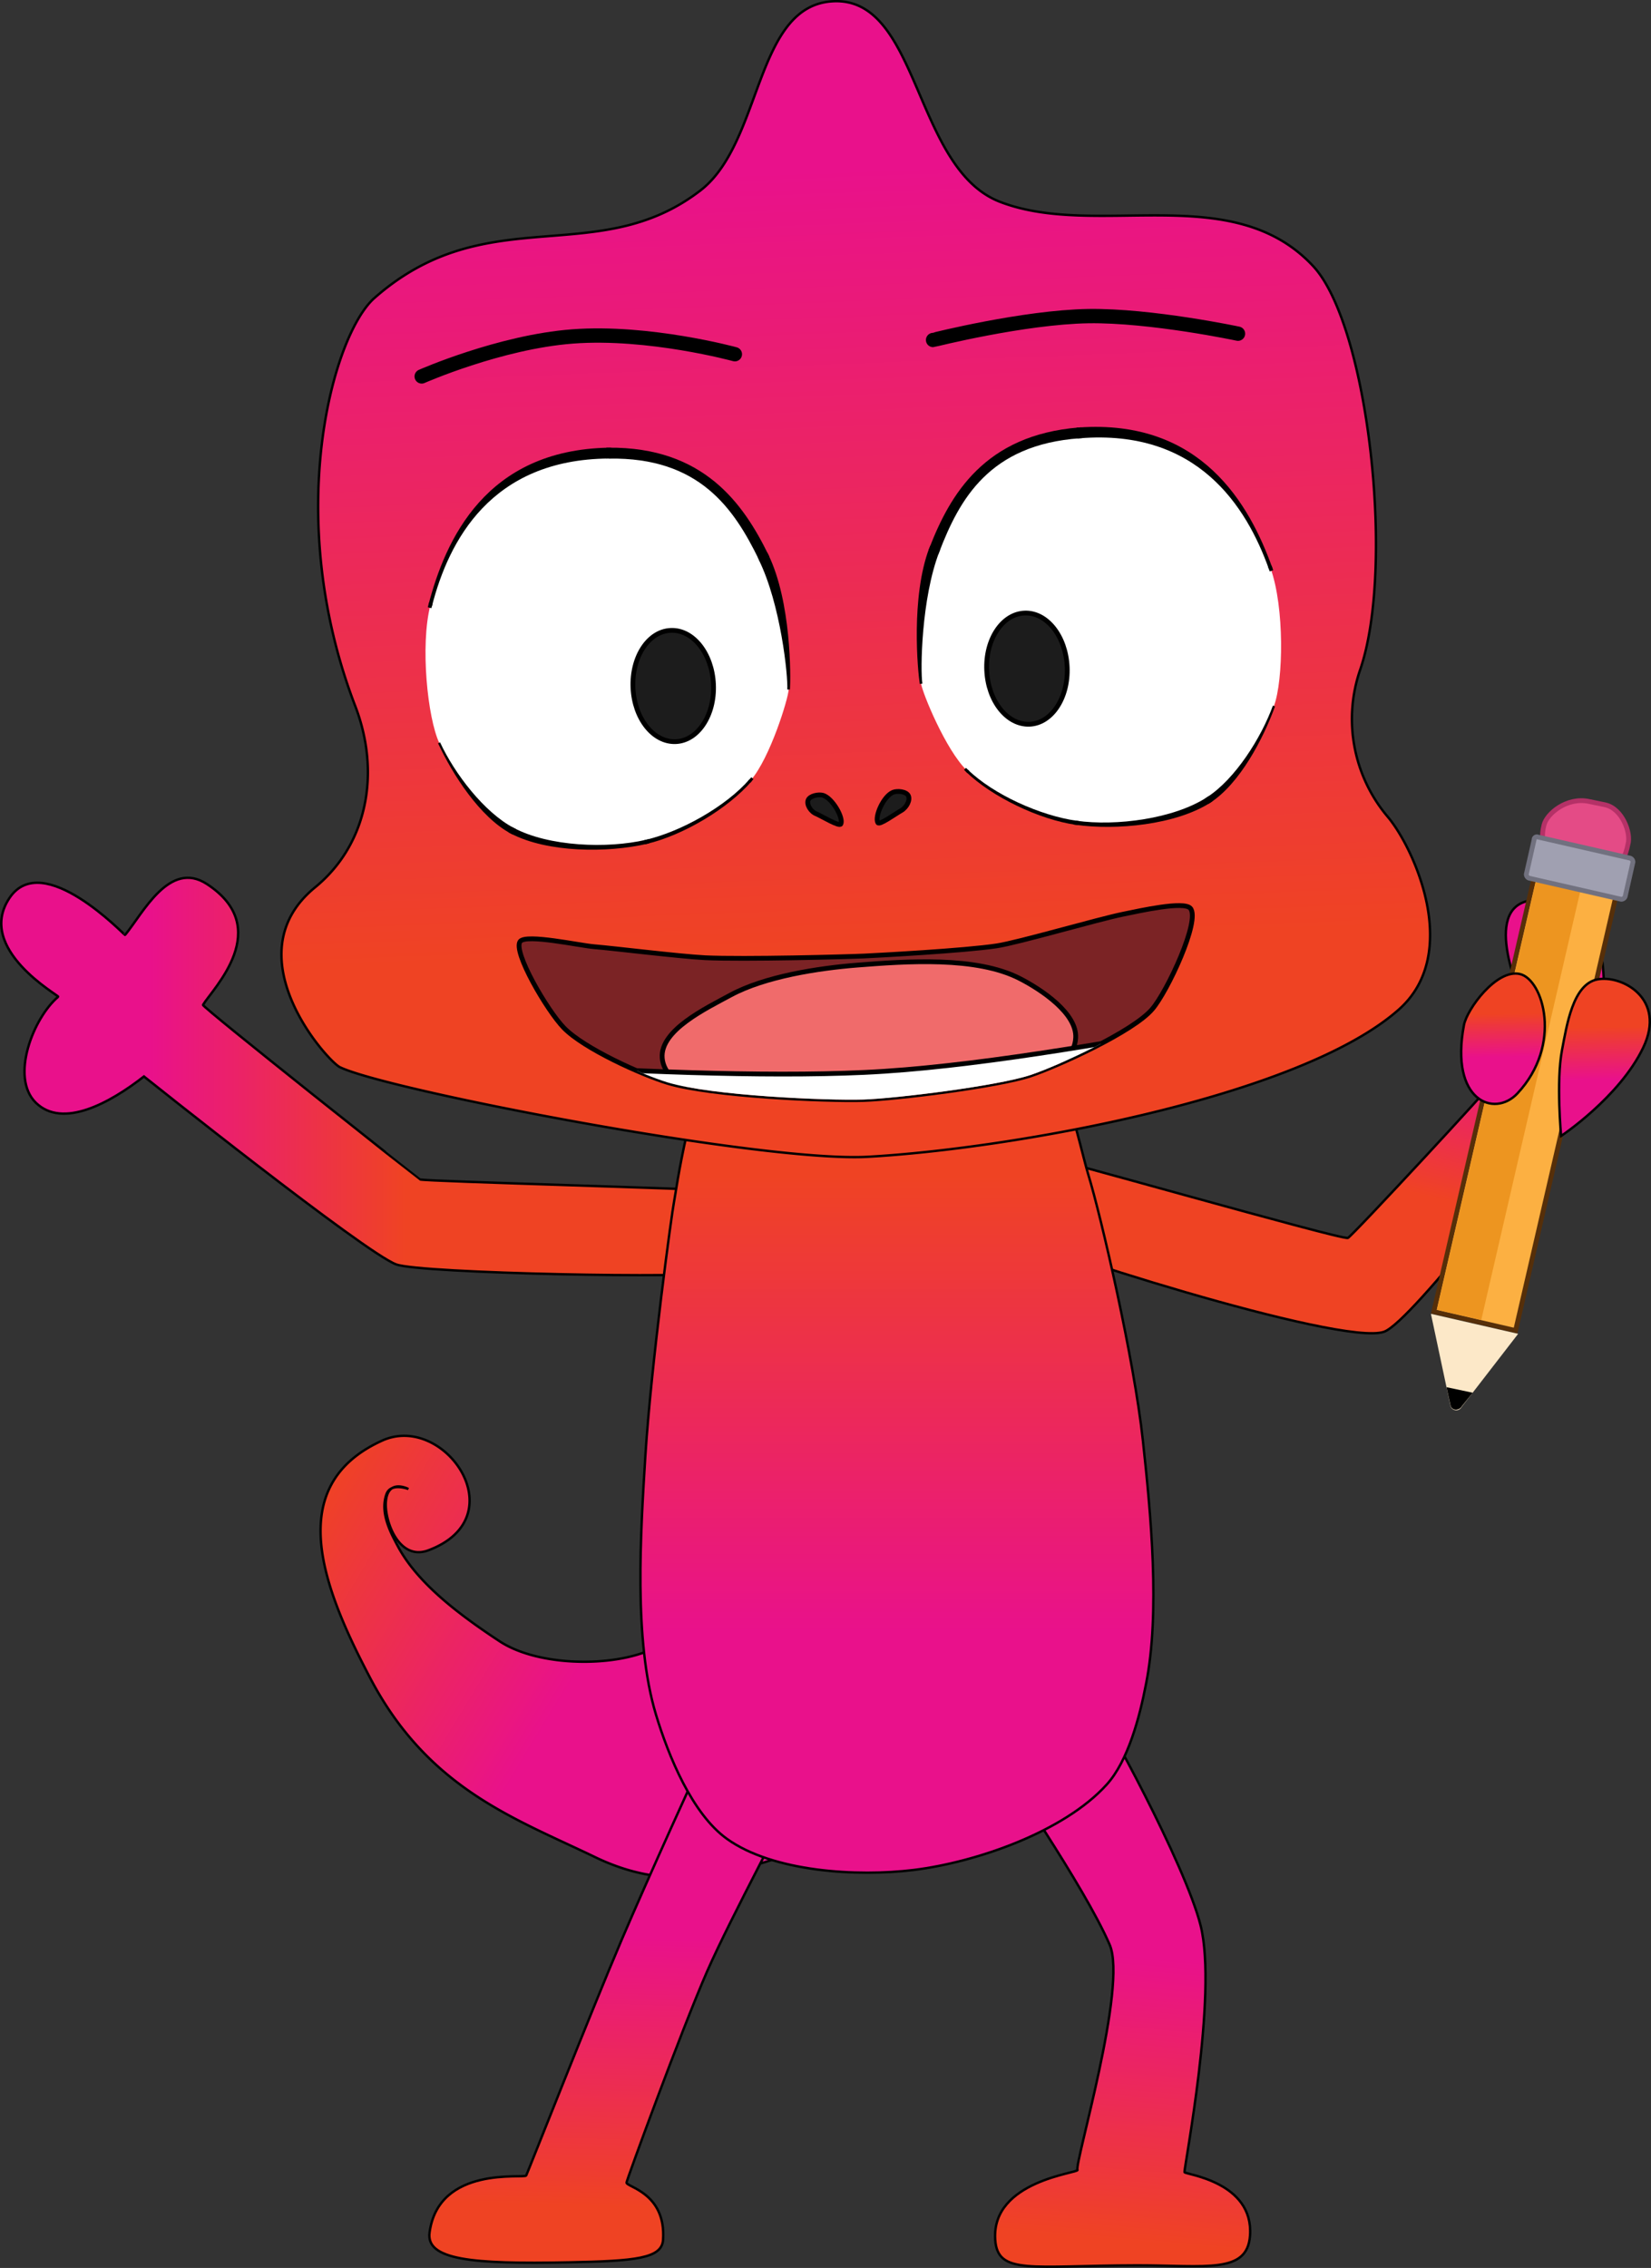 <svg xmlns="http://www.w3.org/2000/svg" xmlns:xlink="http://www.w3.org/1999/xlink" viewBox="0 0 345.83 474.88"><rect x="0" y="0" width="345.83" height="474.88" fill="#333333" stroke="none"/><defs><style>.cls-1,.cls-18,.cls-7{fill:none;}.cls-10,.cls-11,.cls-13,.cls-14,.cls-16,.cls-18,.cls-2,.cls-24,.cls-25,.cls-3,.cls-4,.cls-5,.cls-6,.cls-7,.cls-8,.cls-9{stroke:#000;}.cls-10,.cls-11,.cls-13,.cls-14,.cls-16,.cls-18,.cls-2,.cls-24,.cls-25,.cls-3,.cls-4,.cls-5,.cls-8,.cls-9{stroke-linecap:round;}.cls-10,.cls-2,.cls-22,.cls-23,.cls-24,.cls-25,.cls-3,.cls-4,.cls-5,.cls-6,.cls-8,.cls-9{stroke-miterlimit:10;}.cls-10,.cls-2,.cls-24,.cls-25,.cls-3,.cls-4,.cls-5,.cls-8,.cls-9{stroke-width:0.5px;}.cls-10,.cls-11,.cls-13,.cls-14,.cls-15,.cls-16,.cls-2,.cls-24,.cls-25,.cls-3,.cls-4,.cls-5,.cls-8,.cls-9{fill-rule:evenodd;}.cls-2{fill:url(#linear-gradient);}.cls-3{fill:url(#linear-gradient-2);}.cls-4{fill:url(#linear-gradient-3);}.cls-5{fill:url(#linear-gradient-4);}.cls-11,.cls-13,.cls-14,.cls-16,.cls-18,.cls-7{stroke-linejoin:round;}.cls-8{fill:url(#linear-gradient-5);}.cls-9{fill:url(#linear-gradient-6);}.cls-10{fill:url(#linear-gradient-7);}.cls-11{fill:#7b2325;}.cls-12{clip-path:url(#clip-path);}.cls-13{fill:#f06b6b;}.cls-14,.cls-15{fill:#fff;}.cls-16{fill:#1c1c1c;}.cls-17{clip-path:url(#clip-path-4);}.cls-18{stroke-width:3px;}.cls-19{fill:#fcb042;stroke:#562f09;stroke-miterlimit:10;}.cls-20{fill:#ed9520;}.cls-21{fill:#fce8c8;}.cls-22{fill:#e44b86;stroke:#b53167;}.cls-23{fill:#a0a0b1;stroke:#71717f;}.cls-24{fill:url(#linear-gradient-8);}.cls-25{fill:url(#linear-gradient-9);}</style><linearGradient id="linear-gradient" x1="-4162.88" y1="495.33" x2="-4163.4" y2="495.52" gradientTransform="matrix(130.48, 0, 0, -79.48, 543301.9, 39712.06)" gradientUnits="userSpaceOnUse"><stop offset="0" stop-color="#e9118b"/><stop offset="1" stop-color="#ef4323"/></linearGradient><linearGradient id="linear-gradient-2" x1="-4120.99" y1="494.78" x2="-4121.01" y2="494.24" gradientTransform="matrix(48.62, 0, 0, -110.65, 200587.39, 55155.76)" xlink:href="#linear-gradient"/><linearGradient id="linear-gradient-3" x1="-4142.31" y1="494.88" x2="-4142.32" y2="494.35" gradientTransform="matrix(71.22, 0, 0, -106.56, 295135.02, 53139.73)" xlink:href="#linear-gradient"/><linearGradient id="linear-gradient-4" x1="-4161.8" y1="495.75" x2="-4161.94" y2="495.37" gradientTransform="matrix(126.14, 0, 0, -78, 525267.08, 38885.08)" xlink:href="#linear-gradient"/><linearGradient id="linear-gradient-5" x1="-4163.91" y1="495.69" x2="-4163.51" y2="495.69" gradientTransform="matrix(134.07, 0, 0, -71.53, 558283.45, 35680.38)" xlink:href="#linear-gradient"/><linearGradient id="linear-gradient-6" x1="-4152.58" y1="494.25" x2="-4152.58" y2="494.83" gradientTransform="matrix(92.35, 0, 0, -163.99, 383668.03, 81393.83)" xlink:href="#linear-gradient"/><linearGradient id="linear-gradient-7" x1="-4171.97" y1="494.91" x2="-4171.94" y2="494.12" gradientTransform="matrix(206.79, 0, 0, -207.97, 862877.56, 102961.14)" xlink:href="#linear-gradient"/><clipPath id="clip-path"><path class="cls-1" d="M124.45,198.23c4.44.37,17.52,2,23.27,2.31,8.19.38,29.81-.2,33.28-.36,2.91-.13,21.07-1.11,27.8-2.13,4.59-.7,21.14-5.55,26.46-6.63,3.59-.73,12.71-2.79,14.08-1.24,2.18,2.48-4.82,17.46-8,21.14-4,4.71-19.84,11.88-25.43,13.76-6.85,2.31-28.35,4.94-35,5.15-7.77.24-31.94-.8-41.06-3.58-5.43-1.65-17.5-7.07-21.74-11.43-3.5-3.6-10.73-15.95-9.16-18.09C110.16,195.49,121.5,198,124.45,198.23Z"/></clipPath><clipPath id="clip-path-4"><path class="cls-1" d="M174.67.26c18-.71,16.71,35,34.79,42,20.32,7.85,48.63-4.74,65.59,13.45,11.58,12.41,17.21,63.08,9.87,84.49A31.69,31.69,0,0,0,290.66,171c5.51,6.5,15.62,28.64,2.34,40.39-20.78,18.39-81,29.16-111.26,30.83-22.14,1.22-100.88-14-110.57-18.78C68.5,222.07,48.64,200,66,185.8c11-9,13.77-24,8.42-37.94-15.34-39.91-4.71-77.76,4-85.45,23.66-20.84,46.64-5.88,68.26-22.5C159.84,29.81,158,.92,174.67.26Z"/></clipPath><linearGradient id="linear-gradient-8" x1="336.14" y1="226.01" x2="335.98" y2="214.99" gradientTransform="matrix(1, 0, 0, 1, 0, 0)" xlink:href="#linear-gradient"/><linearGradient id="linear-gradient-9" x1="314.88" y1="221.38" x2="314.75" y2="212.23" gradientTransform="matrix(1, 0, 0, 1, 0, 0)" xlink:href="#linear-gradient"/></defs><title>Camaleon 3 glosa</title><g id="Layer_2" data-name="Layer 2"><g id="Frame_6" data-name="Frame 6"><g id="CAMALEON"><g id="Cola"><g id="cola-2" data-name="cola"><path class="cls-2" d="M124.67,388.87c-16.7-8.06-34.88-14.24-47.06-37.38C67.53,332.35,59.27,311.12,80,301.67c13.09-6,28.29,16,9.72,22.95-6.12,2.29-9.16-6.05-8.9-10.07.33-5.1,4.73-2.77,4.73-2.77s-3.69-1.42-4.59,1.07c-1.38,3.87.79,7.94,2.36,10.89,4.11,7.73,12.74,14.27,21.34,19.93,7.39,4.86,20.94,5.35,29.36,2.64,13.38-4.31,19.55-2.52,34.17-32.08,9.37-19,40.76-5.77,47.9,8.16a27.67,27.67,0,0,1,1.37,21.3c-7.34,19.86-35.27,39.17-55.91,45.8C151,392.88,139.23,395.9,124.67,388.87Z"/></g></g><g id="pie_izq" data-name="pie izq"><g id="pierna_izq" data-name="pierna izq"><path class="cls-3" d="M225.7,454.36c.39.67-18,2.19-17.24,14.56.48,7.51,7.42,5.46,29.8,5.42,14.42,0,23,1.83,23.58-6.23.79-11.31-13.59-12.8-13.72-13.27-.19-.68,7-37.19,3.37-51.65-3.2-12.78-20.51-44.59-22.65-46.82-.77-.81-8.21-14.84-18.34-9.12s-2.36,18.9-1.6,20.63c1.1,2.5,18.06,26.71,23.54,39.32C236.23,415.94,225,453.15,225.7,454.36Z"/></g></g><g id="pie_der" data-name="pie der"><g id="pierna_der" data-name="pierna der"><path class="cls-4" d="M131.24,457c-.1.94,8.31,2.12,7.65,12-.26,3.92-5.81,4.43-19.71,4.71-20.49.42-30-.54-29.2-6.26,1.94-14.13,19.88-11.2,20.24-11.92s13.73-34.67,20-49.36c5.25-12.29,16.53-37.18,18.26-40.64,1.16-2.31,7-20.66,19.11-14.44,11.5,5.91.44,21.28-.14,22.78-1.53,3.95-14.25,27.35-19.33,38.92C142.61,425.41,131.3,456.4,131.24,457Z"/></g></g><g id="mano_izq" data-name="mano izq"><g id="brazo_izq" data-name="brazo izq"><path class="cls-5" d="M206.61,248.47c1.19-5.77,5.45-7.7,7.37-7.44,3.7.5,67,18.65,68.36,18.18.8-.27,31-32.85,30.75-33.07-1-.81-2.8-6-1.34-10.57s4.74-6.24,6.94-6.54c.12,0-8.45-18.71,1.7-20.45,19-3,14.88,21.76,15.72,21.59,7.19-1.43,4.39-6.24,8.3,3.53-2.7,8.6-6.57,17.24-18.36,23.53-.65.36-30.21,39.49-36.12,41.62-8.88,3.19-75.66-18.26-79.78-21.2C209.7,257.33,205.5,253.89,206.61,248.47Z"/><path class="cls-6" d="M206.61,248.47c1.19-5.77,5.34-8.1,7.42-7.85l-.11.83c-1.75-.27-6.12,1.25-7.31,7Z"/><path class="cls-7" d="M214,240.62l-.11.83"/><path class="cls-6" d="M209.91,258a10.33,10.33,0,0,1-3.3-9.52h0c-1.11,5.42,3.36,8.53,3.79,8.84Z"/><path class="cls-7" d="M209.91,258l.49-.68"/></g></g><g id="mano_izq_2" data-name="mano izq 2"><g id="brazo_izq-2" data-name="brazo izq"><path class="cls-8" d="M156.22,258.5c.38-5.9-3.31-8.85-5.23-9.12-3.3-.46-61.55-2-63-2.41-.06,0-45.74-36.12-45.47-36.56,2.07-3.42,15-16.07.79-25.32-7.84-5.08-13.37,6.16-17.11,10.68-.1.12-17.26-18.08-24.2-7.76-7.22,10.75,10.46,20.47,10.19,20.7C7,213.09,2.06,225.57,7.51,230.9c5.61,5.48,15.5.08,22.64-5.5,0,0,46.17,36.85,52.83,39.35,5.13,1.91,63.42,3,67.31,1.67C150.81,266.24,155.86,264.05,156.22,258.5Z"/><path d="M156.22,258.5c.38-5.9-3.52-8.49-5.29-8.7l.12-.83c2.07.32,5.55,3.63,5.17,9.53Z"/><path class="cls-7" d="M150.93,249.8l.12-.83"/><path d="M150.15,266c.5-.18,5.71-2,6.07-7.53h0a10.32,10.32,0,0,1-5.79,8.32Z"/><path class="cls-7" d="M150.15,266l.28.79"/></g></g><g id="cuerpo"><g id="cuerpo-2" data-name="cuerpo"><path class="cls-9" d="M183.34,201.37c-11.37.72-24.92,8.2-31.8,16.45s-10,32.24-10.35,33.8c-.48,2.35-4.78,34-6,53.1-1,16.26-2.49,38.66,2.2,54.26,2.6,8.62,7.57,20.83,14.9,26.07,9.67,6.92,27.3,7.95,39.1,6.5,13.15-1.62,31.47-8,40.38-17.83,4.58-5,7-14.43,8.28-21.1,3-15,1-35.75-.65-50.95-1.82-17-8.76-47-11.46-55.79-1.71-5.58-5.67-25.92-13.49-33.38C207.25,205.67,193.82,200.71,183.34,201.37Z"/></g></g><g id="cabeza"><g id="cabeza-2" data-name="cabeza"><path class="cls-10" d="M174.67.26c18-.71,16.71,35,34.79,42,20.32,7.85,48.63-4.74,65.59,13.45,11.58,12.41,17.21,63.08,9.87,84.49A31.69,31.69,0,0,0,290.66,171c5.51,6.5,15.62,28.64,2.34,40.39-20.78,18.39-81,29.16-111.26,30.83-22.14,1.22-100.88-14-110.57-18.78C68.5,222.07,48.64,200,66,185.8c11-9,13.77-24,8.42-37.94-15.34-39.91-4.71-77.76,4-85.45,23.66-20.84,46.64-5.88,68.26-22.5C159.84,29.81,158,.92,174.67.26Z"/></g><g id="boca"><g id="boca-2" data-name="boca"><path class="cls-11" d="M124.45,198.23c4.44.37,17.52,2,23.27,2.31,8.19.38,29.81-.2,33.28-.36,2.91-.13,21.07-1.11,27.8-2.13,4.59-.7,21.14-5.55,26.46-6.63,3.59-.73,12.71-2.79,14.08-1.24,2.18,2.48-4.82,17.46-8,21.14-4,4.71-19.84,11.88-25.43,13.76-6.85,2.31-28.35,4.94-35,5.15-7.77.24-31.94-.8-41.06-3.58-5.43-1.65-17.5-7.07-21.74-11.43-3.5-3.6-10.73-15.95-9.16-18.09C110.16,195.49,121.5,198,124.45,198.23Z"/></g><g id="lengua"><g class="cls-12"><path class="cls-13" d="M138.71,221.54c-.47-5.81,9.17-10.4,14.3-13.18,7.21-3.91,18.42-5.64,26.6-6.28,10.21-.8,24.91-1.87,34,2.81,4.55,2.33,12,7.31,11.71,12.42-.37,7.16-12.5,11.71-19.22,14.19-13.83,5.11-35,5.57-49.14,1.39C150.8,231.07,139.23,228,138.71,221.54Z"/></g></g><g id="dientes"><g class="cls-12"><path class="cls-14" d="M61.79,163.8c3.37,4.18,73.54,1.25,116.55-1.05s116-11.3,116.1-11.4-4-40-15.15-51.67C256.44,75.77,205.6,71.35,172.53,72.12,139.2,72.9,86.05,78,66.34,104.93,55.87,119.22,60.08,161.68,61.79,163.8Z"/></g><g class="cls-12"><path class="cls-14" d="M299.55,208.32c-3.76-4-74.62,14.2-118.47,16.23-42.88,2-116.76-5.15-116.83-5.06s1.62,52.73,15.87,68.13c22.46,24.29,73.7,28.33,106.76,27.56,33.34-.77,85.94-6.31,106.18-32.8C306.61,264.66,301.89,210.83,299.55,208.32Z"/></g></g></g><g id="ojos"><g id="ojos-2" data-name="ojos"><path class="cls-15" d="M92,155.54c-2.44-5.24-4-20.4-1.86-28.77,3.53-13.62,12.18-31.56,37.39-31.89,19.42-.26,27.21,11.09,32.43,21.74,4.72,9.66,5.43,25,5.25,27.73-.13,2.08-3.9,14.29-7.92,19-5,5.79-14.43,11.21-21.85,12.94-8.24,1.93-20.62,1.64-28.1-2.31C101,170.59,95,162.05,92,155.54Z"/><path d="M89.74,126.67c3.55-13.66,12-32.46,37.75-32.93l0,2.27c-24.68.19-33.51,17.28-37,30.86Z"/><path class="cls-7" d="M89.74,126.67l.75.2"/><path d="M127.49,93.74c19.87-.17,28.19,11.66,33.45,22.39l-2,1c-5.17-10.58-12.42-21.44-31.41-21.1Z"/><path class="cls-7" d="M127.49,93.74l0,2.27"/><path d="M160.94,116.13c4.82,9.92,4.7,25.51,4.53,28.24l-.56,0c.18-2.68-1.34-17.81-6-27.22Z"/><path class="cls-7" d="M160.94,116.13l-2,1"/><path d="M157.5,163.51c-5,5.83-14.49,11.42-22,13.18l-.2-.85c7.35-1.71,16.81-7,21.73-12.71Z"/><path class="cls-7" d="M157.5,163.51l-.45-.38"/><path d="M135.52,176.69c-8.3,1.93-20.86,1.86-28.51-2.15l.62-1.18c7.31,3.89,19.52,4.39,27.69,2.48Z"/><path class="cls-7" d="M135.52,176.69l-.2-.85"/><path d="M107,174.54c-6.51-3.47-12.19-12.37-15.24-18.9l.42-.2c3,6.5,9.24,14.67,15.44,17.92Z"/><path class="cls-7" d="M107,174.54l.62-1.18"/><path class="cls-15" d="M266.85,147.83c2-5.43,2.21-20.64-.69-28.78-4.72-13.24-14.93-30.31-40.06-28.41-19.36,1.46-26.12,13.42-30.38,24.49-3.85,10-3.2,25.36-2.79,28,.32,2.06,5.16,13.87,9.57,18.17,5.45,5.32,15.37,9.87,22.91,10.94,8.38,1.18,20.68-.19,27.79-4.79C259.23,163.59,264.4,154.58,266.85,147.83Z"/><path d="M265.8,119.18c-4.71-13.2-15-29.4-39.61-27.41L226,89.51c25.65-1.81,35.76,16.13,40.51,29.41Z"/><path class="cls-7" d="M265.8,119.18l.73-.26"/><path d="M226.19,91.77c-18.93,1.33-25.21,12.77-29.43,23.76l-2.08-.8C199,103.58,206.22,91.09,226,89.51Z"/><path class="cls-7" d="M226.19,91.77,226,89.51"/><path d="M196.76,115.53c-3.79,9.76-4,24.95-3.55,27.6l-.55.08c-.42-2.7-1.9-18.2,2-28.48Z"/><path class="cls-7" d="M196.76,115.53l-2.08-.8"/><path d="M202.7,161.13c5.41,5.28,15.3,9.67,22.77,10.72l-.12.86c-7.61-1.09-17.56-5.81-23.06-11.16Z"/><path class="cls-7" d="M202.7,161.13l-.41.42"/><path d="M225.47,171.85c8.31,1.18,20.43-.4,27.36-4.92l.73,1.12c-7.27,4.67-19.77,5.85-28.21,4.66Z"/><path class="cls-7" d="M225.47,171.85l-.12.86"/><path d="M252.83,166.93c5.89-3.78,11.36-12.45,13.8-19.18l.44.16c-2.46,6.77-7.34,16.12-13.51,20.14Z"/><path class="cls-7" d="M252.83,166.93l.73,1.12"/></g><g id="pupilas"><path class="cls-16" d="M140.5,132c4.67-.21,8.66,4.83,8.95,11.29s-3.25,11.82-7.92,12-8.66-4.83-8.94-11.29S135.84,132.17,140.5,132Z"/><path class="cls-16" d="M214.59,128.37c4.67-.21,8.66,4.83,8.95,11.28s-3.25,11.83-7.91,12-8.66-4.84-8.95-11.29S209.93,128.57,214.59,128.37Z"/></g></g><g id="cejas"><g class="cls-17"><path class="cls-18" d="M88.33,78.82s16.33-7.21,31.6-8.37c16-1.21,34,3.72,34,3.72"/></g><g class="cls-17"><path class="cls-18" d="M259.32,69.87S241.12,66,228,66.19c-13.68.23-32.54,5-32.55,5"/></g></g><g id="nariz"><g class="cls-17"><path class="cls-16" d="M169.28,167.53c.36-.91,2.18-1.27,3.12-1,2,.62,4.33,4.76,3.73,6-.29.62-3.74-1.48-5.1-2.1C169.85,170,168.9,168.49,169.28,167.53Z"/></g><g class="cls-17"><path class="cls-16" d="M190.26,166.6c-.44-.88-2.29-1.07-3.2-.7-2,.8-3.89,5.12-3.18,6.36.34.58,3.6-1.81,4.9-2.54C189.9,169.08,190.72,167.53,190.26,166.6Z"/></g></g></g></g><rect class="cls-19" x="270.26" y="219.26" width="99.71" height="17.57" transform="translate(25.87 488.61) rotate(-76.99)"/><rect class="cls-20" x="266.99" y="221.97" width="99.71" height="9.54" transform="translate(24.6 484.41) rotate(-76.99)"/><path class="cls-21" d="M318,279.29l-11.87,15.36a1.25,1.25,0,0,1-2.32-.35l-4.08-19.2Z"/><path d="M303,290.46l.82,3.72a1.15,1.15,0,0,0,1.51.93,1.3,1.3,0,0,0,.81-.58l2.33-2.91Z"/><path class="cls-22" d="M336.23,168.52l-3.37-.7c-4.66-1-8.85,2.56-9.43,4.89h0c-.58,2.32-.58,4.42,1.86,5l12.1,2.79c2.33.59,3.14-1.28,3.61-3.72h0C341.7,174.45,339.84,169.33,336.23,168.52Z"/><path class="cls-23" d="M322.15,175.27l19.32,4.42a.88.88,0,0,1,.58.81l-1.63,7.22a.88.88,0,0,1-.82.58l-19.31-4.42a.88.88,0,0,1-.58-.82l1.63-7.21A.58.58,0,0,1,322.15,175.27Z"/><path class="cls-24" d="M327.18,219.92c1-5.24,2.28-13.79,7.36-14.83s14.62,3.94,9.64,14.31S327,237.86,327,237.86,325.94,226.45,327.18,219.92Z"/><path class="cls-25" d="M306.65,214.63c.63-3.33,6.84-11.82,11.72-10.68s9,14.79-.52,25C313,234.11,303.64,230.5,306.65,214.63Z"/></g></g></svg>